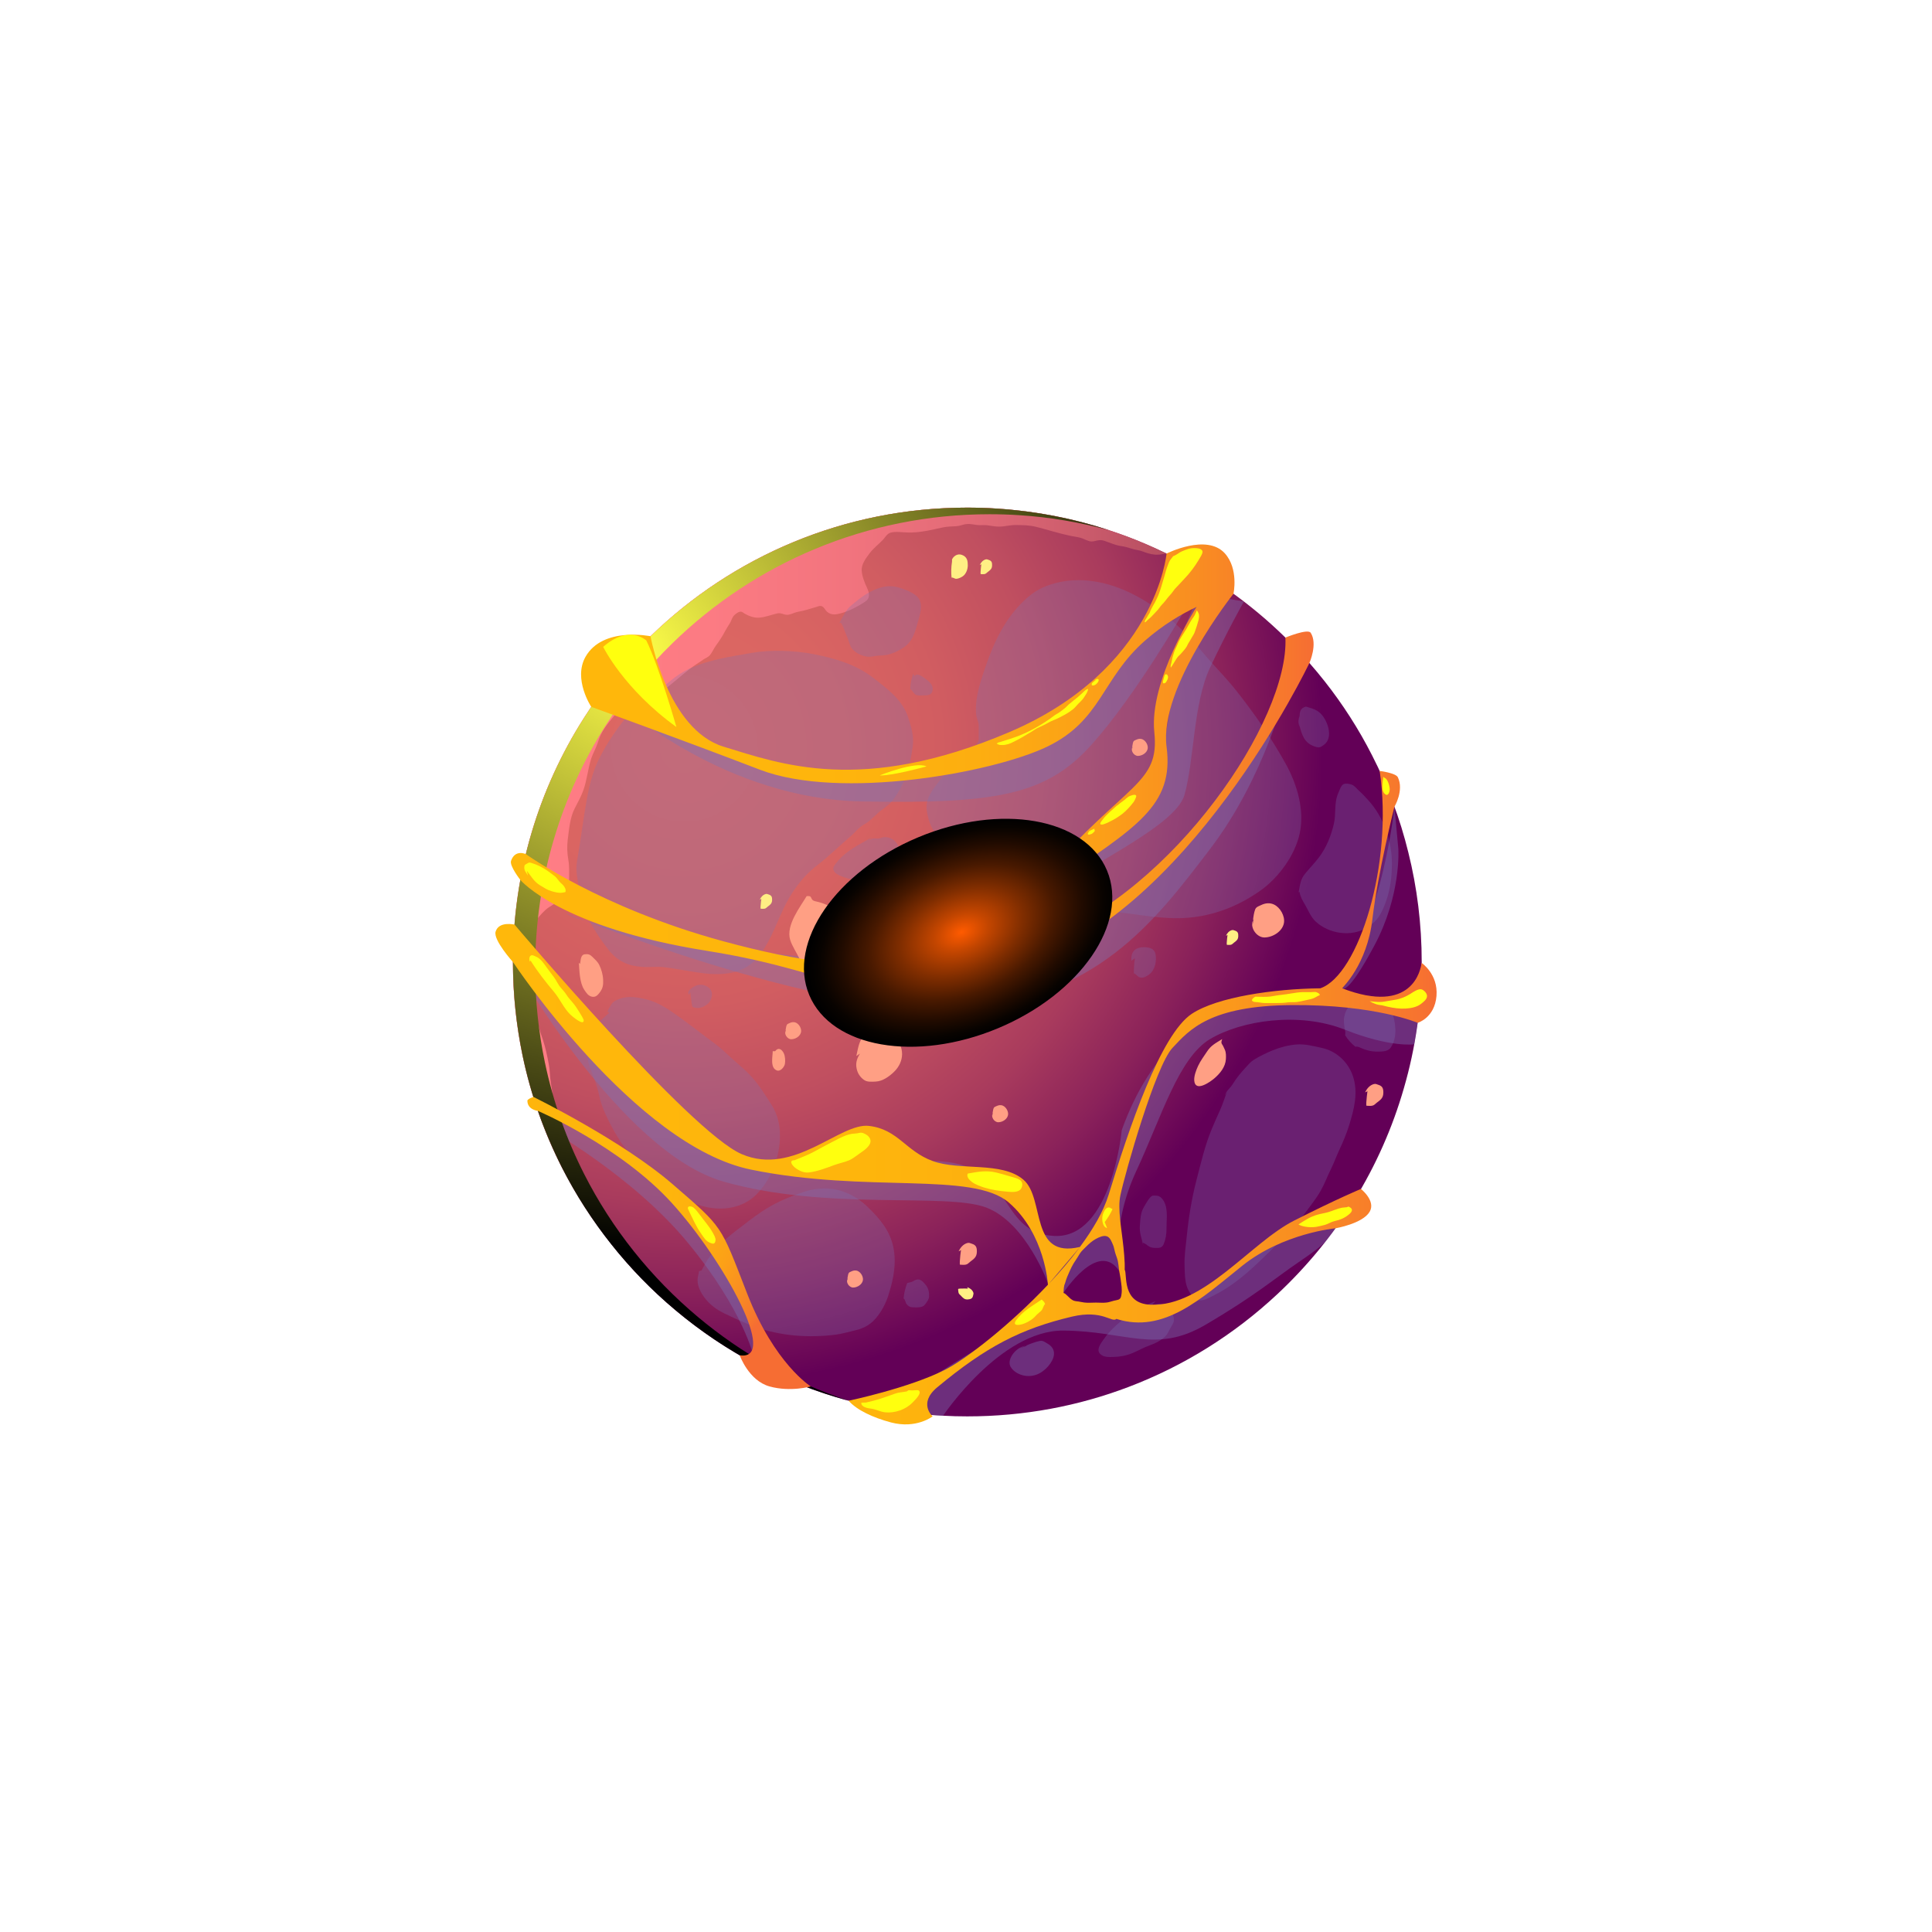 <svg width="78" height="78" viewBox="0 0 78 78" fill="none" xmlns="http://www.w3.org/2000/svg">
<g filter="url(#filter0_d_920_13643)">
<path fill-rule="evenodd" clip-rule="evenodd" d="M57.398 38.84C57.398 40.602 57.15 42.31 56.682 43.921C55.753 47.161 53.952 50.031 51.547 52.269C49.828 53.872 47.799 55.146 45.565 55.994C43.54 56.765 41.348 57.183 39.052 57.183C38.726 57.183 38.397 57.175 38.076 57.156H38.072C37.592 57.133 37.115 57.086 36.647 57.028C33.104 56.564 29.887 55.092 27.276 52.9C26.297 52.084 25.406 51.162 24.62 50.155C24.024 49.4 23.486 48.598 23.013 47.75C22.901 47.549 22.793 47.344 22.684 47.138C22.684 47.131 22.68 47.126 22.676 47.119C22.564 46.898 22.46 46.677 22.359 46.453H22.355C22.038 45.752 21.759 45.028 21.534 44.284C21.364 43.75 21.221 43.2 21.105 42.642C21.101 42.639 21.101 42.631 21.101 42.627C21.02 42.236 20.95 41.841 20.895 41.442C20.772 40.59 20.709 39.723 20.709 38.84C20.709 38.333 20.729 37.825 20.775 37.33C20.798 37.012 20.833 36.699 20.876 36.385C21.112 34.581 21.616 32.862 22.343 31.262C22.7 30.476 23.11 29.721 23.571 28.997C24.337 27.789 25.243 26.682 26.266 25.686C29.569 22.473 34.08 20.494 39.052 20.494C39.245 20.494 39.439 20.498 39.629 20.501C39.834 20.509 40.039 20.517 40.244 20.533C41.298 20.602 42.327 20.757 43.323 20.997C43.903 21.136 44.473 21.299 45.03 21.493C45.41 21.621 45.782 21.764 46.149 21.919C46.424 22.035 46.691 22.155 46.959 22.283C47.005 22.306 47.052 22.325 47.098 22.348C48.879 23.22 50.494 24.366 51.895 25.74C52.096 25.934 52.291 26.135 52.484 26.34C52.612 26.48 52.739 26.623 52.864 26.766C53.077 27.006 53.282 27.258 53.483 27.51C54.215 28.439 54.858 29.438 55.396 30.499C56.027 31.73 56.523 33.043 56.859 34.418C57.212 35.835 57.398 37.314 57.398 38.84L57.398 38.84Z" fill="url(#paint0_radial_920_13643)"/>
<g style="mix-blend-mode:multiply" opacity="0.4">
<path fill-rule="evenodd" clip-rule="evenodd" d="M20.708 38.839C20.708 38.839 25.034 46.515 29.216 47.706C33.397 48.896 38.174 48.139 39.806 48.748C41.438 49.356 42.326 51.85 42.326 51.85L42.934 52.198C42.934 52.198 44.33 50.032 45.184 51.311C45.184 51.311 44.843 49.498 45.87 47.289C46.897 45.081 47.583 42.709 48.854 41.95C50.125 41.192 52.452 40.84 54.297 41.571C56.142 42.303 57.097 42.162 57.097 42.162L57.234 41.293L57.373 40.527C57.373 40.527 55.607 40.808 54.187 39.899C54.187 39.899 54.382 40.239 55.482 38.184C56.582 36.13 56.455 34.276 56.455 34.276L56.297 32.569C56.297 32.569 55.706 38.49 53.209 40.208C53.209 40.208 47.642 39.055 45.288 45.626C45.288 45.626 44.885 50.021 42.553 49.898C40.22 49.776 41.027 46.902 37.652 46.873C34.278 46.844 32.229 48.231 28.888 46.326C25.547 44.421 20.708 38.839 20.708 38.839Z" fill="#7D72B3"/>
</g>
<g style="mix-blend-mode:multiply" opacity="0.4">
<path fill-rule="evenodd" clip-rule="evenodd" d="M38.076 57.156C38.076 57.156 40.39 53.7 42.934 53.719C45.479 53.739 46.653 54.662 48.658 53.491C50.664 52.319 51.498 51.588 52.422 50.962C53.346 50.337 53.503 50.139 53.503 50.139L53.92 49.588C53.92 49.588 52.514 48.906 51.274 49.907C50.035 50.909 47.794 53.179 46.016 53.169C44.239 53.157 44.325 52.134 42.327 52.936C40.329 53.739 36.122 56.574 36.122 56.574C36.122 56.574 36.883 57.13 38.076 57.156H38.076Z" fill="#7D72B3"/>
</g>
<g style="mix-blend-mode:multiply" opacity="0.4">
<path fill-rule="evenodd" clip-rule="evenodd" d="M21.716 44.848L21.936 45.454C21.936 45.454 25.513 47.428 27.772 50.176C30.031 52.924 30.432 54.786 30.432 54.786C30.432 54.786 30.834 53.149 28.888 50.068C26.941 46.988 22.751 45.299 21.716 44.848L21.716 44.848Z" fill="#7D72B3"/>
</g>
<path fill-rule="evenodd" clip-rule="evenodd" d="M47.097 22.35C47.037 22.357 46.976 22.363 46.916 22.375C46.709 22.413 46.547 22.395 46.343 22.337C46.197 22.296 46.091 22.235 45.936 22.21C45.713 22.175 45.506 22.079 45.284 22.05C45.048 22.019 44.844 21.926 44.622 21.847C44.447 21.783 44.355 21.805 44.186 21.847C44.017 21.891 43.899 21.822 43.75 21.758C43.581 21.684 43.413 21.672 43.234 21.637C42.769 21.541 42.308 21.391 41.847 21.274C41.56 21.2 41.296 21.2 41.004 21.197C40.775 21.194 40.568 21.261 40.338 21.261C40.186 21.261 40.055 21.235 39.902 21.213C39.746 21.184 39.587 21.216 39.431 21.194C39.199 21.159 39.075 21.124 38.839 21.197C38.665 21.255 38.528 21.248 38.353 21.257C38.159 21.267 37.939 21.318 37.748 21.362C37.405 21.442 37.029 21.505 36.676 21.499C36.46 21.499 36.142 21.439 35.935 21.512C35.801 21.56 35.734 21.703 35.642 21.798C35.464 21.983 35.244 22.148 35.095 22.355C34.945 22.562 34.776 22.775 34.789 23.036C34.802 23.262 34.907 23.526 35.005 23.733C35.107 23.952 35.143 24.153 34.916 24.299C34.633 24.487 34.305 24.659 33.981 24.751C33.764 24.814 33.57 24.852 33.389 24.697C33.322 24.639 33.281 24.528 33.198 24.483C33.112 24.439 33.022 24.483 32.931 24.512C32.701 24.578 32.479 24.655 32.246 24.693C32.103 24.715 31.979 24.791 31.839 24.817C31.67 24.849 31.549 24.725 31.374 24.766C31.129 24.823 30.884 24.925 30.63 24.938C30.448 24.948 30.219 24.868 30.067 24.776C29.977 24.725 29.955 24.674 29.854 24.703C29.771 24.722 29.647 24.823 29.602 24.887C29.542 24.973 29.519 25.084 29.459 25.174C29.396 25.272 29.335 25.368 29.278 25.473C29.173 25.676 29.049 25.867 28.915 26.048C28.819 26.176 28.753 26.347 28.648 26.465C28.593 26.529 28.476 26.573 28.406 26.621C28.215 26.755 28.014 26.875 27.83 27.019C27.473 27.299 27.136 27.608 26.773 27.878C26.496 28.085 26.108 28.206 25.793 28.336C25.596 28.416 25.392 28.473 25.195 28.556C25.131 28.581 25.013 28.61 24.959 28.657C24.889 28.718 24.851 28.829 24.787 28.912C24.615 29.122 24.434 29.332 24.303 29.574C24.223 29.713 24.176 29.857 24.125 30.01C24.055 30.217 23.944 30.407 23.873 30.614C23.73 31.047 23.701 31.499 23.543 31.928C23.45 32.18 23.317 32.409 23.202 32.638C23.005 33.026 22.977 33.487 22.919 33.917C22.887 34.169 22.9 34.458 22.944 34.703C22.992 34.967 22.979 35.241 22.976 35.511C22.973 35.798 22.791 36.078 22.61 36.294C22.444 36.495 22.193 36.571 22.009 36.749C21.853 36.902 21.665 37.077 21.598 37.293C21.57 37.389 21.595 37.497 21.579 37.599C21.538 37.825 21.481 38.038 21.448 38.267C21.413 38.55 21.407 38.818 21.407 39.104C21.407 39.247 21.397 39.394 21.404 39.537C21.41 39.673 21.461 39.801 21.47 39.938C21.477 40.033 21.457 40.129 21.47 40.224C21.489 40.333 21.531 40.444 21.556 40.549C21.62 40.803 21.668 41.052 21.716 41.306C21.76 41.542 21.852 41.774 21.926 42.003C22.027 42.315 22.095 42.637 22.155 42.961C22.203 43.203 22.2 43.454 22.235 43.699C22.263 43.896 22.308 44.097 22.317 44.294C22.327 44.593 22.254 44.893 22.251 45.195C22.247 45.704 22.451 46.213 22.569 46.703C22.604 46.84 22.639 46.98 22.677 47.117C21.417 44.628 20.707 41.816 20.707 38.837C20.707 35.216 21.758 31.84 23.568 28.995C24.338 27.786 25.242 26.679 26.263 25.685C29.57 22.474 34.079 20.494 39.053 20.494C39.454 20.494 39.848 20.507 40.243 20.533C42.69 20.689 45.006 21.325 47.097 22.349V22.35Z" fill="url(#paint1_linear_920_13643)"/>
<g style="mix-blend-mode:multiply" opacity="0.4">
<path fill-rule="evenodd" clip-rule="evenodd" d="M25.195 28.558C25.195 28.558 29.325 32.25 34.773 32.356C40.221 32.462 42.245 32.095 44.058 30.077C45.87 28.059 47.822 24.642 47.822 24.642C47.822 24.642 45.495 25.763 43.885 27.954C42.275 30.146 34.67 33.88 25.195 28.558Z" fill="#7D72B3"/>
</g>
<g opacity="0.7">
<g style="mix-blend-mode:multiply" opacity="0.4">
<path fill-rule="evenodd" clip-rule="evenodd" d="M25.523 28.663C24.983 29.303 24.512 29.955 24.149 30.713C23.826 31.386 23.708 32.136 23.591 32.865C23.522 33.298 23.461 33.732 23.396 34.165C23.338 34.55 23.227 34.955 23.293 35.344C23.384 35.871 23.41 36.452 23.663 36.933C23.933 37.447 24.213 37.898 24.572 38.353C24.923 38.798 25.347 38.997 25.915 39.037C26.222 39.059 26.528 39.011 26.836 39.052C27.264 39.108 27.692 39.187 28.117 39.255C28.975 39.393 29.938 39.399 30.554 38.696C31.055 38.125 31.291 37.414 31.609 36.735C31.949 36.011 32.375 35.411 33.01 34.92C33.476 34.559 33.886 34.152 34.334 33.77C34.537 33.597 34.66 33.41 34.892 33.281C35.118 33.154 35.24 33.012 35.438 32.83C35.617 32.666 35.833 32.555 35.992 32.368C36.245 32.071 36.447 31.669 36.583 31.307C36.726 30.927 36.795 30.524 36.852 30.123C36.907 29.732 36.788 29.338 36.667 28.965C36.435 28.256 35.829 27.809 35.258 27.368C34.552 26.823 33.72 26.581 32.85 26.41C32.06 26.255 31.108 26.223 30.314 26.364C29.474 26.513 28.61 26.633 27.828 26.997C27.256 27.264 26.91 27.633 26.448 28.024C26.212 28.224 25.928 28.361 25.715 28.586C25.421 28.897 25.146 29.235 25.522 28.664L25.523 28.663Z" fill="#7D72B3"/>
</g>
<g style="mix-blend-mode:multiply" opacity="0.4">
<path fill-rule="evenodd" clip-rule="evenodd" d="M33.838 25.24C33.952 25.041 34.082 24.756 34.24 24.567C34.325 24.466 34.435 24.389 34.537 24.303C34.844 24.047 35.179 23.829 35.568 23.717C35.782 23.655 36.017 23.65 36.233 23.705C36.451 23.761 36.847 23.91 37.014 24.07C37.327 24.367 37.121 24.874 37.027 25.22C36.932 25.57 36.823 25.9 36.511 26.122C36.307 26.266 36.064 26.381 35.821 26.437C35.686 26.467 35.549 26.458 35.412 26.475C35.301 26.488 35.195 26.516 35.083 26.516C34.829 26.516 34.444 26.334 34.338 26.086C34.282 25.956 34.251 25.822 34.192 25.691C34.147 25.592 34.112 25.488 34.071 25.388C33.993 25.2 33.925 25.018 33.839 25.24L33.838 25.24Z" fill="#7D72B3"/>
</g>
<g style="mix-blend-mode:multiply" opacity="0.4">
<path fill-rule="evenodd" clip-rule="evenodd" d="M36.871 27.196C36.795 27.399 36.754 27.606 36.748 27.82C36.842 27.875 36.874 27.991 36.967 28.045C37.056 28.098 37.163 28.076 37.264 28.076C37.447 28.076 37.625 28.078 37.656 27.852C37.683 27.654 37.508 27.51 37.359 27.402C37.252 27.325 37.041 27.144 36.919 27.294L36.87 27.196H36.871Z" fill="#7D72B3"/>
</g>
<g style="mix-blend-mode:multiply" opacity="0.4">
<path fill-rule="evenodd" clip-rule="evenodd" d="M39.414 30.18C39.176 30.349 38.919 30.502 38.691 30.683C38.403 30.913 38.176 31.204 37.952 31.494C37.673 31.855 37.346 32.233 37.415 32.718C37.484 33.197 37.646 33.594 38.013 33.916C38.438 34.288 39.095 34.286 39.59 34.527C40.012 34.733 40.282 35.158 40.494 35.563C40.816 36.178 41.491 36.287 42.106 36.403C42.507 36.478 42.904 36.536 43.308 36.585C43.852 36.651 44.389 36.756 44.934 36.808C45.933 36.904 46.939 37.134 47.946 37.054C49.013 36.968 49.979 36.588 50.857 35.977C51.605 35.456 52.273 34.552 52.471 33.657C52.678 32.716 52.368 31.669 51.913 30.846C51.322 29.778 50.623 28.778 49.863 27.823C49.442 27.295 48.954 26.824 48.525 26.301C48.153 25.848 47.763 25.443 47.318 25.061C46.321 24.204 45.085 23.497 43.746 23.427C43.237 23.4 42.721 23.475 42.242 23.66C41.822 23.822 41.519 24.064 41.207 24.385C40.415 25.2 40.001 26.238 39.658 27.303C39.501 27.791 39.354 28.343 39.412 28.862C39.43 29.021 39.514 29.146 39.512 29.297C39.51 29.438 39.511 29.578 39.512 29.719C39.512 29.801 39.52 29.865 39.49 29.934C39.442 30.047 39.329 30.166 39.414 30.18Z" fill="#7D72B3"/>
</g>
<g style="mix-blend-mode:multiply" opacity="0.4">
<path fill-rule="evenodd" clip-rule="evenodd" d="M35.208 33.799C34.691 34.101 34.16 34.336 33.78 34.82C33.712 34.906 33.613 35.002 33.648 35.118C33.687 35.246 33.831 35.319 33.943 35.366C34.326 35.526 34.796 35.61 35.207 35.528C35.577 35.455 36.064 35.204 36.264 34.869C36.517 34.445 36.231 33.763 35.696 33.797C35.615 33.803 35.554 33.841 35.477 33.85C35.413 33.858 35.345 33.846 35.28 33.848C35.207 33.852 35.191 33.866 35.13 33.891C35.065 33.918 34.981 33.992 35.207 33.8L35.208 33.799Z" fill="#7D72B3"/>
</g>
<g style="mix-blend-mode:multiply" opacity="0.4">
<path fill-rule="evenodd" clip-rule="evenodd" d="M24.594 40.891C24.384 41.081 24.174 41.228 24.053 41.48C23.94 41.718 23.861 41.944 23.806 42.201C23.759 42.423 23.697 42.66 23.753 42.887C23.805 43.09 23.9 43.293 23.969 43.492C24.06 43.751 24.143 43.994 24.199 44.262C24.269 44.595 24.392 44.879 24.541 45.185C24.686 45.485 24.851 45.773 25.03 46.055C25.215 46.347 25.43 46.576 25.668 46.825C26.504 47.696 27.526 48.618 28.773 48.776C29.403 48.855 30.06 48.693 30.52 48.241C31.024 47.747 31.344 47.037 31.452 46.343C31.543 45.753 31.482 45.142 31.164 44.629C30.909 44.22 30.631 43.78 30.302 43.426C30.08 43.187 29.824 42.982 29.583 42.764C29.342 42.546 29.112 42.317 28.85 42.125C28.39 41.789 27.945 41.434 27.481 41.1C27.062 40.799 26.609 40.47 26.097 40.347C25.744 40.262 25.356 40.192 25.008 40.328C24.858 40.386 24.743 40.438 24.668 40.573C24.63 40.641 24.541 40.756 24.536 40.834C24.523 40.837 24.51 40.84 24.595 40.892L24.594 40.891Z" fill="#7D72B3"/>
</g>
<g style="mix-blend-mode:multiply" opacity="0.4">
<path fill-rule="evenodd" clip-rule="evenodd" d="M27.871 40.06C27.887 40.207 27.905 40.355 27.921 40.502C27.931 40.551 27.942 40.599 27.953 40.647C27.982 40.677 28.092 40.69 28.131 40.695C28.28 40.712 28.442 40.632 28.56 40.541C28.739 40.401 28.819 40.077 28.654 39.911C28.521 39.779 28.349 39.731 28.164 39.769C28.068 39.788 27.66 40.004 27.821 40.158L27.87 40.06H27.871Z" fill="#7D72B3"/>
</g>
<g style="mix-blend-mode:multiply" opacity="0.4">
<path fill-rule="evenodd" clip-rule="evenodd" d="M52.424 36.049C52.488 35.72 52.495 35.51 52.697 35.265C52.872 35.052 53.065 34.853 53.234 34.635C53.543 34.233 53.734 33.76 53.85 33.269C53.952 32.835 53.846 32.413 54.04 31.994C54.086 31.894 54.14 31.706 54.245 31.657C54.341 31.613 54.537 31.65 54.625 31.702C54.713 31.755 54.804 31.87 54.879 31.936C55.014 32.055 55.129 32.187 55.251 32.319C55.862 32.984 56.2 33.977 56.195 34.874C56.192 35.4 56.135 35.887 55.96 36.38C55.889 36.581 55.816 36.761 55.707 36.945C55.574 37.17 55.409 37.305 55.192 37.444C54.559 37.849 53.639 37.698 53.109 37.198C52.914 37.012 52.823 36.757 52.695 36.539C52.594 36.368 52.5 36.213 52.464 36.009C52.451 36.006 52.438 36.004 52.425 36.049H52.424Z" fill="#7D72B3"/>
</g>
<g style="mix-blend-mode:multiply" opacity="0.4">
<path fill-rule="evenodd" clip-rule="evenodd" d="M52.424 29.152C52.529 29.51 52.582 29.901 52.949 30.085C53.012 30.117 53.148 30.169 53.219 30.173C53.312 30.177 53.378 30.124 53.451 30.071C53.836 29.788 53.614 29.14 53.355 28.846C53.201 28.674 53.026 28.617 52.813 28.554C52.716 28.526 52.74 28.517 52.658 28.552C52.594 28.58 52.553 28.61 52.521 28.661C52.487 28.714 52.474 28.798 52.471 28.859C52.468 28.928 52.445 28.965 52.435 29.017C52.408 29.141 52.421 29.24 52.473 29.348L52.424 29.152H52.424Z" fill="#7D72B3"/>
</g>
<g style="mix-blend-mode:multiply" opacity="0.4">
<path fill-rule="evenodd" clip-rule="evenodd" d="M49.539 44.071C49.444 44.314 49.37 44.569 49.262 44.806C49.148 45.058 49.034 45.314 48.927 45.57C48.644 46.246 48.486 46.947 48.303 47.652C48.111 48.395 47.988 49.151 47.913 49.914C47.873 50.307 47.812 50.685 47.823 51.082C47.831 51.364 47.83 51.707 47.929 51.975C47.992 52.143 48.148 52.397 48.322 52.472C48.549 52.57 48.837 52.38 49.028 52.285C49.777 51.915 50.412 51.352 51.007 50.772C51.592 50.202 52.186 49.66 52.671 48.998C52.891 48.696 53.137 48.398 53.321 48.072C53.476 47.8 53.582 47.503 53.722 47.224C53.854 46.962 53.949 46.686 54.074 46.421C54.224 46.099 54.364 45.768 54.469 45.428C54.669 44.777 54.847 44.113 54.619 43.441C54.425 42.871 53.95 42.432 53.36 42.305C53.04 42.236 52.681 42.141 52.352 42.167C52.029 42.192 51.681 42.281 51.382 42.404C51.122 42.512 50.858 42.638 50.618 42.788C50.484 42.873 50.393 42.989 50.286 43.104C50.108 43.296 49.932 43.504 49.795 43.728C49.725 43.843 49.663 43.91 49.575 44.008C49.456 44.143 49.404 44.346 49.54 44.071H49.539Z" fill="#7D72B3"/>
</g>
<g style="mix-blend-mode:multiply" opacity="0.4">
<path fill-rule="evenodd" clip-rule="evenodd" d="M46.653 52.532C46.264 52.679 45.941 52.82 45.611 53.066C45.214 53.361 44.844 53.663 44.56 54.069C44.457 54.218 44.25 54.474 44.405 54.649C44.54 54.802 44.759 54.789 44.942 54.785C45.209 54.779 45.476 54.731 45.725 54.627C45.956 54.531 46.164 54.404 46.402 54.322C46.631 54.243 46.942 54.092 47.096 53.895C47.183 53.783 47.234 53.629 47.316 53.509C47.382 53.412 47.403 53.337 47.388 53.215C47.37 53.078 47.286 52.884 47.18 52.787C47.085 52.7 46.903 52.613 46.775 52.629C46.708 52.637 46.622 52.66 46.56 52.687C46.405 52.754 46.279 52.945 46.653 52.532Z" fill="#7D72B3"/>
</g>
<g style="mix-blend-mode:multiply" opacity="0.4">
<path fill-rule="evenodd" clip-rule="evenodd" d="M46.164 50.282C46.085 49.99 45.995 49.76 46.02 49.467C46.044 49.202 46.04 48.978 46.179 48.738C46.238 48.637 46.407 48.318 46.522 48.277C46.561 48.263 46.679 48.269 46.716 48.274C46.913 48.3 47.032 48.543 47.073 48.721C47.136 48.995 47.093 49.318 47.095 49.599C47.097 49.818 47.066 50.02 46.983 50.225C46.916 50.39 46.784 50.388 46.617 50.381C46.452 50.375 46.384 50.328 46.262 50.232C46.217 50.197 46.151 50.184 46.111 50.149C46.057 50.101 46.077 50.036 46.164 50.282Z" fill="#7D72B3"/>
</g>
<g style="mix-blend-mode:multiply" opacity="0.4">
<path fill-rule="evenodd" clip-rule="evenodd" d="M45.821 38.69C45.788 38.894 45.773 39.098 45.779 39.303C45.853 39.303 45.931 39.439 46.027 39.464C46.163 39.498 46.303 39.413 46.408 39.33C46.639 39.145 46.703 38.795 46.651 38.519C46.601 38.248 46.289 38.221 46.065 38.249C45.99 38.259 45.878 38.294 45.819 38.346C45.683 38.466 45.671 38.612 45.675 38.788L45.821 38.69Z" fill="#7D72B3"/>
</g>
<g style="mix-blend-mode:multiply" opacity="0.4">
<path fill-rule="evenodd" clip-rule="evenodd" d="M28.311 51.31C28.436 51.093 28.544 50.86 28.704 50.668C28.884 50.454 29.087 50.225 29.293 50.038C29.55 49.803 29.848 49.587 30.124 49.374C30.379 49.176 30.64 48.984 30.915 48.812C31.392 48.513 31.885 48.315 32.416 48.132C32.848 47.983 33.304 47.934 33.754 48.025C34.216 48.12 34.664 48.38 35.004 48.702C35.33 49.011 35.672 49.385 35.873 49.791C36.283 50.62 36.124 51.519 35.844 52.361C35.718 52.737 35.457 53.187 35.142 53.431C34.963 53.57 34.747 53.661 34.529 53.709C34.28 53.765 33.998 53.85 33.746 53.883C32.641 54.022 31.507 53.942 30.457 53.556C30.041 53.403 29.633 53.215 29.235 53.021C28.919 52.867 28.655 52.671 28.444 52.389C28.288 52.179 28.155 51.929 28.163 51.662C28.167 51.542 28.207 51.434 28.222 51.318C28.274 51.316 28.318 51.283 28.312 51.309L28.311 51.31Z" fill="#7D72B3"/>
</g>
<g style="mix-blend-mode:multiply" opacity="0.4">
<path fill-rule="evenodd" clip-rule="evenodd" d="M36.626 51.798C36.549 52.001 36.5 52.208 36.479 52.422C36.554 52.465 36.55 52.588 36.606 52.656C36.669 52.734 36.737 52.773 36.832 52.778C36.929 52.783 37.047 52.788 37.144 52.773C37.296 52.75 37.328 52.694 37.407 52.582C37.496 52.457 37.519 52.402 37.508 52.236C37.501 52.122 37.469 52.001 37.398 51.907C37.354 51.848 37.276 51.754 37.214 51.71C37.07 51.606 36.961 51.665 36.822 51.75L36.626 51.798Z" fill="#7D72B3"/>
</g>
<g style="mix-blend-mode:multiply" opacity="0.4">
<path fill-rule="evenodd" clip-rule="evenodd" d="M54.723 42.261C54.554 42.129 54.414 41.972 54.305 41.792C54.32 41.718 54.318 41.645 54.297 41.571C54.269 41.383 54.234 41.23 54.273 41.039C54.363 40.592 54.751 40.261 55.202 40.21C55.499 40.177 55.931 40.417 56.087 40.658C56.254 40.913 56.321 41.257 56.335 41.555C56.346 41.802 56.29 42.097 56.141 42.303C56.037 42.446 55.828 42.452 55.663 42.458C55.473 42.464 55.282 42.433 55.102 42.372C54.966 42.326 54.814 42.227 54.723 42.261Z" fill="#7D72B3"/>
</g>
</g>
<path style="mix-blend-mode:screen" fill-rule="evenodd" clip-rule="evenodd" d="M28.174 53.167C26.278 51.579 24.706 49.613 23.577 47.385C22.867 45.985 22.332 44.483 22.002 42.908C21.998 42.905 21.998 42.898 21.998 42.892C21.744 41.67 21.607 40.404 21.607 39.105C21.607 35.484 22.657 32.108 24.468 29.263C25.238 28.054 26.142 26.947 27.163 25.954C30.468 22.74 34.978 20.761 39.951 20.761C40.352 20.761 40.747 20.773 41.141 20.799C42.386 20.878 43.594 21.084 44.757 21.4C43.324 20.93 41.811 20.633 40.243 20.533C39.849 20.507 39.454 20.494 39.053 20.494C34.079 20.494 29.57 22.474 26.264 25.688C25.242 26.68 24.339 27.788 23.569 28.997C21.759 31.842 20.709 35.218 20.709 38.839C20.709 40.137 20.845 41.404 21.1 42.626C21.1 42.632 21.1 42.639 21.103 42.642C21.434 44.217 21.969 45.719 22.678 47.119C23.808 49.346 25.38 51.313 27.276 52.901C29.286 54.587 31.659 55.846 34.261 56.549C32.01 55.815 29.951 54.657 28.174 53.167H28.174Z" fill="url(#paint2_radial_920_13643)"/>
<g style="mix-blend-mode:multiply" opacity="0.4">
<path fill-rule="evenodd" clip-rule="evenodd" d="M22.837 36.866C22.837 36.866 33.108 41.057 38.682 40.721C44.256 40.386 46.629 37.193 48.854 34.277C51.079 31.362 51.914 27.852 51.914 27.852C51.914 27.852 47.692 35.999 42.452 38.155L39.439 38.765C39.439 38.765 41.009 37.594 42.105 36.404C43.202 35.214 47.425 33.482 47.821 32.092C48.217 30.701 48.169 28.416 48.853 26.954C49.538 25.492 50.22 24.285 50.22 24.285L48.407 23.972L47.557 25.974C47.557 25.974 47.318 29.298 46.667 31.101C46.017 32.903 39.658 37.836 38.226 38.662C36.795 39.488 24.128 37.745 22.836 36.866L22.837 36.866Z" fill="#7D72B3"/>
</g>
<g style="mix-blend-mode:soft-light">
<g style="mix-blend-mode:multiply" opacity="0.4">
<path fill-rule="evenodd" clip-rule="evenodd" d="M41.162 54.434C41.2 54.419 41.863 54.119 42.054 54.133C42.135 54.139 42.219 54.204 42.28 54.238C42.457 54.337 42.571 54.484 42.551 54.69C42.523 54.985 42.2 55.37 41.847 55.498C41.41 55.658 40.948 55.456 40.793 55.168C40.636 54.875 41.036 54.337 41.475 54.327L41.162 54.434Z" fill="#7D72B3"/>
</g>
<path fill-rule="evenodd" clip-rule="evenodd" d="M32.566 36.179C32.325 36.593 31.718 37.35 31.901 37.942C31.98 38.196 32.16 38.459 32.273 38.699C32.584 39.355 33.209 40.015 33.986 39.539C34.858 39.007 34.479 38.035 34.11 37.327C33.973 37.063 33.772 36.739 33.498 36.59C33.349 36.509 33.106 36.425 32.941 36.392C32.65 36.335 32.856 36.148 32.566 36.179Z" fill="#FF9F84"/>
<path fill-rule="evenodd" clip-rule="evenodd" d="M38.435 22.68C38.401 22.893 38.395 23.107 38.417 23.32C38.486 23.307 38.536 23.369 38.607 23.368C38.687 23.367 38.803 23.312 38.866 23.269C39.002 23.176 39.072 22.984 39.072 22.826C39.071 22.663 39.056 22.523 38.901 22.433C38.716 22.325 38.531 22.402 38.436 22.582V22.68H38.435Z" fill="#FFEF84"/>
<path fill-rule="evenodd" clip-rule="evenodd" d="M34.572 42.636C34.606 42.5 34.66 42.131 34.77 41.969C34.862 41.835 35.031 41.76 35.179 41.711C35.5 41.605 35.831 41.618 36.088 41.849C36.537 42.255 36.521 42.86 36.092 43.275C35.897 43.464 35.63 43.655 35.35 43.666C35.212 43.672 35.031 43.688 34.913 43.618C34.769 43.532 34.654 43.381 34.606 43.224C34.526 42.964 34.576 42.766 34.719 42.537L34.572 42.635L34.572 42.636Z" fill="#FF9F84"/>
<path fill-rule="evenodd" clip-rule="evenodd" d="M31.197 42.44C31.197 42.644 31.078 43.124 31.372 43.219C31.514 43.265 31.665 43.075 31.688 42.955C31.711 42.834 31.698 42.646 31.65 42.538C31.578 42.373 31.433 42.258 31.295 42.44H31.197Z" fill="#FF9F84"/>
<path fill-rule="evenodd" clip-rule="evenodd" d="M23.371 38.869C23.395 39.193 23.394 39.665 23.59 39.963C23.672 40.086 23.753 40.214 23.908 40.241C24.045 40.265 24.124 40.183 24.202 40.083C24.34 39.903 24.359 39.78 24.35 39.555C24.343 39.355 24.281 39.132 24.191 38.953C24.125 38.822 24.013 38.726 23.909 38.624C23.815 38.532 23.748 38.512 23.614 38.526C23.437 38.545 23.449 38.758 23.419 38.918L23.371 38.869Z" fill="#FF9F84"/>
<path fill-rule="evenodd" clip-rule="evenodd" d="M50.566 37.353C50.57 37.322 50.607 36.78 50.708 36.658C50.75 36.606 50.848 36.572 50.906 36.544C51.076 36.46 51.261 36.435 51.436 36.519C51.687 36.638 51.883 36.983 51.836 37.262C51.776 37.606 51.384 37.844 51.053 37.848C50.718 37.853 50.42 37.404 50.614 37.109L50.565 37.354L50.566 37.353Z" fill="#FF9F84"/>
<path fill-rule="evenodd" clip-rule="evenodd" d="M31.705 41.709C31.707 41.694 31.725 41.423 31.776 41.362C31.797 41.336 31.846 41.319 31.875 41.305C31.96 41.263 32.053 41.25 32.141 41.292C32.266 41.351 32.364 41.524 32.341 41.663C32.311 41.836 32.115 41.955 31.95 41.957C31.782 41.959 31.634 41.735 31.73 41.587L31.706 41.709L31.705 41.709Z" fill="#FF9F84"/>
<path fill-rule="evenodd" clip-rule="evenodd" d="M40.061 45.06C40.063 45.045 40.081 44.774 40.132 44.713C40.153 44.687 40.202 44.67 40.231 44.656C40.316 44.614 40.409 44.601 40.497 44.643C40.622 44.702 40.72 44.875 40.697 45.014C40.667 45.187 40.471 45.306 40.306 45.308C40.138 45.31 39.99 45.086 40.086 44.938L40.062 45.06L40.061 45.06Z" fill="#FF9F84"/>
<path fill-rule="evenodd" clip-rule="evenodd" d="M45.699 30.27C45.702 30.255 45.72 29.984 45.77 29.922C45.791 29.897 45.84 29.88 45.87 29.866C45.955 29.824 46.047 29.811 46.135 29.853C46.26 29.912 46.359 30.085 46.335 30.224C46.305 30.397 46.109 30.516 45.944 30.518C45.776 30.52 45.628 30.296 45.725 30.148L45.7 30.27L45.699 30.27Z" fill="#FF9F84"/>
<path fill-rule="evenodd" clip-rule="evenodd" d="M34.201 51.735C34.203 51.72 34.221 51.448 34.272 51.387C34.293 51.361 34.342 51.345 34.371 51.33C34.456 51.288 34.549 51.276 34.637 51.317C34.762 51.377 34.86 51.55 34.837 51.689C34.807 51.861 34.611 51.98 34.446 51.982C34.278 51.984 34.13 51.76 34.226 51.612L34.202 51.734L34.201 51.735Z" fill="#FF9F84"/>
<path fill-rule="evenodd" clip-rule="evenodd" d="M49.343 41.951C49.064 42.125 48.893 42.203 48.727 42.459C48.603 42.649 48.468 42.825 48.371 43.032C48.294 43.196 48.2 43.443 48.215 43.627C48.252 44.109 48.851 43.686 49.023 43.539C49.255 43.342 49.475 43.074 49.492 42.762C49.499 42.639 49.502 42.503 49.454 42.389C49.433 42.339 49.407 42.281 49.382 42.233C49.326 42.126 49.277 42.124 49.343 41.952V41.951Z" fill="#FF9F84"/>
<path fill-rule="evenodd" clip-rule="evenodd" d="M55.212 44.054C55.234 43.842 55.127 44.609 55.17 44.642C55.238 44.643 55.317 44.653 55.383 44.643C55.479 44.629 55.505 44.581 55.579 44.523C55.732 44.406 55.843 44.337 55.849 44.128C55.853 43.955 55.822 43.85 55.652 43.798C55.578 43.775 55.542 43.745 55.46 43.768C55.295 43.816 55.18 43.955 55.114 44.103L55.212 44.054H55.212Z" fill="#FF9F84"/>
<path fill-rule="evenodd" clip-rule="evenodd" d="M39.623 22.78C39.638 22.636 39.565 23.156 39.594 23.179C39.64 23.18 39.694 23.186 39.739 23.179C39.803 23.169 39.821 23.137 39.871 23.098C39.974 23.018 40.05 22.972 40.053 22.83C40.057 22.712 40.036 22.642 39.921 22.606C39.87 22.59 39.846 22.57 39.791 22.586C39.679 22.618 39.601 22.712 39.556 22.813L39.622 22.78L39.623 22.78Z" fill="#FFEF84"/>
<path fill-rule="evenodd" clip-rule="evenodd" d="M49.562 37.747C49.576 37.603 49.504 38.123 49.533 38.145C49.579 38.146 49.632 38.153 49.677 38.146C49.742 38.136 49.759 38.104 49.81 38.064C49.913 37.985 49.989 37.938 49.992 37.796C49.996 37.679 49.975 37.608 49.86 37.573C49.809 37.557 49.785 37.537 49.729 37.553C49.618 37.585 49.54 37.679 49.495 37.78L49.561 37.747H49.562Z" fill="#FFEF84"/>
<path fill-rule="evenodd" clip-rule="evenodd" d="M39.082 52.027C39.227 52.026 38.702 52.008 38.682 52.039C38.686 52.086 38.685 52.139 38.697 52.184C38.713 52.247 38.747 52.26 38.791 52.307C38.881 52.402 38.936 52.472 39.077 52.461C39.194 52.452 39.263 52.424 39.286 52.306C39.296 52.254 39.314 52.228 39.292 52.174C39.249 52.066 39.146 51.998 39.043 51.965L39.082 52.027H39.082Z" fill="#FFEF84"/>
<path fill-rule="evenodd" clip-rule="evenodd" d="M30.741 36.289C30.756 36.145 30.683 36.665 30.712 36.688C30.759 36.689 30.812 36.696 30.857 36.688C30.922 36.679 30.939 36.647 30.989 36.607C31.093 36.528 31.168 36.481 31.172 36.339C31.175 36.222 31.154 36.151 31.039 36.115C30.988 36.1 30.964 36.079 30.909 36.095C30.797 36.128 30.719 36.222 30.674 36.322L30.74 36.289L30.741 36.289Z" fill="#FFEF84"/>
<path fill-rule="evenodd" clip-rule="evenodd" d="M38.802 50.471C38.823 50.258 38.716 51.026 38.759 51.059C38.828 51.06 38.906 51.07 38.973 51.06C39.068 51.046 39.094 50.998 39.169 50.94C39.321 50.823 39.432 50.754 39.438 50.545C39.443 50.371 39.411 50.267 39.242 50.215C39.167 50.192 39.131 50.162 39.05 50.185C38.884 50.233 38.77 50.372 38.703 50.52L38.801 50.471H38.802Z" fill="#FF9F84"/>
</g>
<path fill-rule="evenodd" clip-rule="evenodd" d="M28.556 38.391C34.498 39.331 34.132 40.899 41.028 39.02C47.925 37.142 52.864 26.767 52.864 26.767C52.864 26.767 53.208 25.999 52.916 25.547C52.8 25.367 51.895 25.741 51.895 25.741C52.051 29.071 47.392 35.947 42.129 37.927C41.567 38.139 40.999 38.212 40.471 38.331C40.223 38.206 39.614 37.645 42.495 35.691C45.885 33.393 47.411 32.535 47.097 30.146C46.783 27.757 49.799 23.972 49.799 23.972C49.799 23.972 50.017 22.965 49.447 22.337C48.713 21.53 47.097 22.349 47.097 22.349C47.097 22.349 46.677 27.033 40.734 29.564C34.791 32.095 31.49 30.838 29.215 30.146C26.941 29.453 26.264 25.687 26.264 25.687C26.264 25.687 24.338 25.287 23.64 26.515C23.127 27.417 23.871 28.538 23.871 28.538C23.871 28.538 27.455 29.837 30.683 31.076C33.911 32.314 40.074 31.205 42.275 30.146C44.476 29.086 44.476 27.395 46.236 25.856C46.965 25.22 47.697 24.79 48.309 24.502C48.309 24.502 46.383 27.472 46.603 29.564C46.823 31.655 45.503 31.581 42.275 35.25C40.009 37.824 38.032 38.639 37.052 38.898C34.566 39.123 32.308 38.844 29.215 38.005C24.227 36.652 21.231 34.483 21.231 34.483C21.231 34.483 20.797 34.276 20.632 34.754C20.562 34.956 21.007 35.524 21.007 35.524C21.007 35.524 22.613 37.45 28.555 38.39L28.556 38.391Z" fill="url(#paint3_linear_920_13643)"/>
<path fill-rule="evenodd" clip-rule="evenodd" d="M32.733 55.973C32.733 55.973 31.27 55.061 30.169 52.236C29.069 49.41 29.215 49.595 27.162 47.815C25.107 46.035 21.534 44.285 21.534 44.285C21.534 44.285 21.292 44.368 21.292 44.44C21.292 44.807 21.716 44.849 21.716 44.849C21.716 44.849 25.05 46.279 27.133 48.579C29.215 50.879 31.466 54.959 29.864 54.716C29.864 54.716 30.224 55.739 31.068 55.974C31.914 56.209 32.733 55.974 32.733 55.974V55.973Z" fill="url(#paint4_radial_920_13643)"/>
<path d="M47.337 42.305C48.019 41.577 48.843 40.597 52.181 40.578C55.52 40.555 57.235 41.294 57.235 41.294C57.235 41.294 57.921 41.101 57.995 40.208C58.067 39.324 57.393 38.874 57.393 38.874C57.358 39.153 57.022 40.988 54.187 39.9C54.187 39.873 55.19 38.962 55.407 37.112C55.627 35.233 56.297 32.57 56.297 32.57C56.297 32.57 56.692 31.912 56.435 31.38C56.351 31.205 55.701 31.125 55.701 31.125C56.262 34.87 54.845 39.381 53.304 39.9C51.434 39.923 49.153 40.248 48.118 40.929C46.849 41.77 45.575 45.568 44.757 48.24C44.552 48.902 44.134 49.622 43.6 50.342C41.555 50.834 42.202 48.383 41.319 47.628C40.44 46.877 38.752 47.28 37.652 46.873C36.552 46.467 36.258 45.596 35.085 45.456C33.911 45.316 32.06 47.5 29.95 46.598C27.841 45.697 20.774 37.329 20.774 37.329C20.774 37.329 20.137 37.176 20.008 37.616C19.91 37.954 20.709 38.839 20.709 38.839C20.709 38.839 25.622 46.254 30.315 47.219C35.012 48.183 39.267 47.281 40.735 48.554C42.195 49.825 42.307 51.854 42.307 51.869C40.782 53.487 38.989 54.882 38.141 55.308C36.673 56.047 34.261 56.551 34.261 56.551C34.59 56.93 35.252 57.235 35.966 57.426C36.995 57.701 37.653 57.182 37.653 57.182C37.653 57.182 37.056 56.663 37.834 56.013C39.817 54.363 41.222 53.643 43.279 53.155C44.526 52.861 44.897 53.426 45.075 53.244V53.248C46.992 53.856 48.51 52.419 50.159 51.098C51.805 49.782 53.919 49.589 53.919 49.589C53.919 49.589 55.013 49.404 55.297 48.921C55.556 48.481 54.945 48.001 54.945 48.001C54.945 48.001 54.011 48.385 52.254 49.275C50.491 50.166 48.606 52.756 46.457 52.675C45.272 52.633 45.52 51.432 45.407 51.262C45.407 51.177 45.411 51.091 45.407 51.007V51.003C45.373 50.132 45.191 49.342 45.191 48.711C45.191 48.548 45.203 48.397 45.233 48.257C45.431 47.324 46.654 43.033 47.336 42.306L47.337 42.305ZM43.597 50.351C43.221 50.858 42.788 51.362 42.327 51.85L43.597 50.351ZM45.243 51.648C45.27 51.849 45.309 52.047 45.278 52.248C45.266 52.352 45.247 52.438 45.146 52.473C45.088 52.492 45.022 52.5 44.964 52.515C44.871 52.538 44.783 52.573 44.69 52.585C44.547 52.605 44.387 52.589 44.244 52.589C44.09 52.589 43.923 52.605 43.768 52.585C43.694 52.573 43.621 52.558 43.547 52.546C43.474 52.535 43.373 52.531 43.308 52.492C43.149 52.403 43.056 52.237 42.936 52.198C42.948 52.059 42.94 51.934 42.998 51.811C43.014 51.765 43.029 51.718 43.04 51.672C43.067 51.59 43.099 51.517 43.133 51.439C43.218 51.242 43.304 51.052 43.428 50.878C43.486 50.789 43.544 50.7 43.598 50.607C43.664 50.506 43.753 50.429 43.838 50.343C43.962 50.22 44.082 50.107 44.237 50.022C44.357 49.956 44.55 49.863 44.686 49.913C44.825 49.959 44.883 50.142 44.938 50.266C44.976 50.355 44.988 50.452 45.015 50.548C45.046 50.668 45.1 50.777 45.127 50.901C45.158 51.036 45.158 51.175 45.185 51.311C45.209 51.423 45.224 51.536 45.243 51.648H45.243Z" fill="url(#paint5_linear_920_13643)"/>
<path fill-rule="evenodd" clip-rule="evenodd" d="M24.352 26.116C24.352 26.116 25.18 27.817 27.308 29.351C27.308 29.351 26.602 26.882 26.093 25.857C26.093 25.857 25.395 25.199 24.352 26.116H24.352Z" fill="#FFFF0E"/>
<path fill-rule="evenodd" clip-rule="evenodd" d="M35.509 31.307C35.509 31.307 36.957 30.724 37.406 30.942C37.406 30.942 36.02 31.325 35.509 31.307Z" fill="#FFFF0E"/>
<path fill-rule="evenodd" clip-rule="evenodd" d="M40.349 29.967C40.609 29.883 40.874 29.806 41.129 29.707C41.355 29.618 41.57 29.515 41.781 29.398C42.049 29.248 42.311 29.084 42.552 28.897C42.614 28.848 42.687 28.817 42.752 28.772C42.827 28.72 42.901 28.66 42.974 28.605C43.039 28.556 43.091 28.488 43.154 28.435C43.216 28.382 43.28 28.33 43.345 28.28C43.455 28.195 43.569 28.101 43.67 28.005C43.719 27.959 43.766 27.909 43.818 27.866C43.853 27.837 43.883 27.828 43.924 27.81C43.939 27.844 43.899 27.923 43.886 27.955C43.856 28.026 43.808 28.078 43.771 28.143C43.684 28.291 43.543 28.386 43.437 28.519C43.366 28.607 43.27 28.676 43.176 28.74C43.045 28.829 42.894 28.905 42.753 28.978C42.61 29.053 42.457 29.098 42.317 29.179C42.183 29.257 42.05 29.317 41.912 29.381C41.821 29.422 41.736 29.486 41.65 29.538C41.576 29.582 41.502 29.625 41.429 29.669C41.32 29.734 41.214 29.798 41.1 29.858C41.04 29.89 40.979 29.917 40.92 29.949C40.785 30.023 40.628 30.079 40.473 30.078C40.416 30.078 40.365 30.083 40.313 30.06C40.29 30.049 40.245 30.036 40.243 30.009C40.28 30.006 40.313 29.957 40.35 29.968L40.349 29.967Z" fill="#FFFF0E"/>
<path fill-rule="evenodd" clip-rule="evenodd" d="M44.256 27.454C44.188 27.489 44.129 27.534 44.08 27.59C44.08 27.631 44.057 27.677 44.128 27.675C44.203 27.673 44.256 27.626 44.303 27.573C44.327 27.546 44.377 27.466 44.348 27.428C44.312 27.38 44.213 27.446 44.183 27.473L44.256 27.454Z" fill="#FFFF0E"/>
<path fill-rule="evenodd" clip-rule="evenodd" d="M47.356 22.466C47.303 22.536 47.226 22.618 47.192 22.706C47.166 22.772 47.143 22.839 47.117 22.905C47.068 23.036 47.04 23.17 46.998 23.302C46.923 23.542 46.865 23.786 46.769 24.021C46.725 24.128 46.673 24.229 46.622 24.331C46.595 24.386 46.554 24.436 46.53 24.492C46.508 24.542 46.479 24.584 46.456 24.633C46.435 24.679 46.429 24.726 46.398 24.768C46.362 24.818 46.34 24.866 46.31 24.919C46.287 24.962 46.193 25.068 46.221 25.123C46.249 25.128 46.278 25.084 46.294 25.067C46.347 25.013 46.408 24.97 46.462 24.919C46.564 24.822 46.654 24.713 46.751 24.612C46.793 24.567 46.822 24.515 46.859 24.469C46.913 24.401 46.978 24.346 47.03 24.277C47.114 24.164 47.207 24.056 47.301 23.951C47.349 23.898 47.381 23.836 47.428 23.781C47.47 23.732 47.519 23.688 47.562 23.64C47.7 23.488 47.846 23.342 47.98 23.186C48.087 23.061 48.187 22.927 48.278 22.79C48.35 22.682 48.415 22.573 48.481 22.459C48.507 22.414 48.566 22.305 48.545 22.249C48.519 22.178 48.435 22.149 48.369 22.139C48.266 22.124 48.134 22.122 48.034 22.146C47.922 22.173 47.822 22.215 47.716 22.259C47.621 22.299 47.543 22.369 47.452 22.415C47.386 22.447 47.311 22.479 47.356 22.465V22.466Z" fill="#FFFF0E"/>
<path fill-rule="evenodd" clip-rule="evenodd" d="M48.31 24.666C48.28 24.729 48.242 24.833 48.197 24.896C48.155 24.954 48.116 25.007 48.08 25.068C48.018 25.175 47.958 25.283 47.897 25.39C47.784 25.585 47.643 25.765 47.557 25.974C47.523 26.056 47.488 26.137 47.447 26.216C47.405 26.299 47.386 26.39 47.356 26.478C47.327 26.564 47.317 26.652 47.297 26.74C47.281 26.812 47.248 26.88 47.268 26.954C47.338 26.863 47.388 26.762 47.452 26.666C47.498 26.599 47.533 26.53 47.594 26.475C47.656 26.42 47.705 26.361 47.759 26.299C47.813 26.239 47.866 26.177 47.907 26.108C47.945 26.043 47.968 25.976 48.012 25.915C48.053 25.857 48.082 25.791 48.12 25.731C48.164 25.661 48.209 25.591 48.237 25.512C48.291 25.362 48.344 25.203 48.384 25.049C48.403 24.977 48.415 24.879 48.403 24.804C48.392 24.745 48.298 24.58 48.31 24.667V24.666Z" fill="#FFFF0E"/>
<path fill-rule="evenodd" clip-rule="evenodd" d="M47.044 27.18C47.016 27.277 46.978 27.387 46.956 27.488C46.951 27.513 46.941 27.567 46.962 27.582C46.985 27.6 47.041 27.576 47.059 27.56C47.079 27.542 47.09 27.516 47.104 27.492C47.133 27.444 47.169 27.368 47.155 27.307C47.14 27.241 47.079 27.185 47.025 27.253L47.044 27.18H47.044Z" fill="#FFFF0E"/>
<path fill-rule="evenodd" clip-rule="evenodd" d="M45.118 32.499C44.911 32.697 44.672 32.872 44.504 33.106C44.488 33.128 44.403 33.226 44.423 33.267C44.447 33.313 44.543 33.282 44.574 33.271C44.694 33.231 44.814 33.165 44.927 33.108C45.013 33.065 45.094 33.01 45.175 32.957C45.364 32.836 45.523 32.675 45.668 32.504C45.731 32.431 45.798 32.35 45.833 32.259C45.842 32.234 45.881 32.161 45.872 32.131C45.842 32.03 45.602 32.137 45.553 32.168C45.497 32.205 45.447 32.255 45.395 32.298C45.351 32.333 45.31 32.363 45.265 32.393C45.227 32.418 45.192 32.452 45.155 32.479C45.117 32.508 45.09 32.574 45.119 32.499H45.118Z" fill="#FFFF0E"/>
<path fill-rule="evenodd" clip-rule="evenodd" d="M44.183 33.453C44.113 33.485 44.043 33.519 43.973 33.554C43.972 33.586 43.886 33.645 43.929 33.688C43.952 33.712 44.031 33.681 44.054 33.673C44.105 33.656 44.132 33.62 44.17 33.585C44.208 33.548 44.205 33.534 44.183 33.489V33.453Z" fill="#FFFF0E"/>
<path fill-rule="evenodd" clip-rule="evenodd" d="M39.438 37.989C39.271 38.116 39.088 38.234 38.901 38.333C38.68 38.449 38.445 38.538 38.227 38.661C37.889 38.853 37.531 38.997 37.176 39.153C37.12 39.178 36.599 39.382 36.796 39.487C36.886 39.536 36.977 39.525 37.076 39.528C37.157 39.53 37.236 39.552 37.317 39.555C37.4 39.558 37.484 39.554 37.567 39.554C37.992 39.558 38.44 39.456 38.828 39.285C38.915 39.246 39.022 39.217 39.101 39.163C39.149 39.13 39.194 39.08 39.237 39.04C39.323 38.96 39.386 38.869 39.44 38.764C39.515 38.614 39.567 38.475 39.561 38.306C39.559 38.245 39.539 38.171 39.496 38.124C39.462 38.085 39.42 38.074 39.438 37.987L39.438 37.989Z" fill="#FFFF0E"/>
<path fill-rule="evenodd" clip-rule="evenodd" d="M36.406 39.285C36.31 39.238 36.203 39.166 36.099 39.161C36.062 39.16 36.028 39.166 35.992 39.174C35.912 39.19 35.786 39.2 35.725 39.26C35.633 39.352 35.831 39.425 35.904 39.444C35.993 39.466 36.118 39.468 36.211 39.456C36.286 39.446 36.435 39.381 36.435 39.288C36.442 39.287 36.449 39.286 36.455 39.284H36.406L36.406 39.285Z" fill="#FFFF0E"/>
<path fill-rule="evenodd" clip-rule="evenodd" d="M42.031 38.111C42.427 37.992 42.801 37.831 43.17 37.646C43.313 37.574 43.455 37.492 43.591 37.407C43.68 37.352 43.767 37.282 43.86 37.235C43.898 37.215 44.127 37.082 44.158 37.146C44.199 37.229 43.95 37.395 43.914 37.426C43.82 37.51 43.716 37.575 43.614 37.647C43.527 37.709 43.431 37.739 43.34 37.791C43.22 37.86 43.099 37.92 42.971 37.974C42.876 38.013 42.78 38.061 42.681 38.087C42.604 38.106 42.529 38.136 42.452 38.154C42.395 38.167 42.338 38.151 42.281 38.164C42.21 38.182 42.078 38.216 42.03 38.11L42.031 38.111Z" fill="#FFFF0E"/>
<path fill-rule="evenodd" clip-rule="evenodd" d="M50.676 40.239C50.868 40.239 51.098 40.259 51.297 40.231C51.441 40.21 51.585 40.179 51.73 40.166C52.015 40.139 52.295 40.066 52.583 40.055C52.696 40.051 52.811 40.056 52.924 40.056C52.986 40.056 53.075 40.041 53.136 40.054C53.162 40.06 53.235 40.097 53.255 40.118C53.323 40.192 53.257 40.181 53.209 40.208C53.107 40.266 53.028 40.314 52.909 40.339C52.729 40.377 52.551 40.425 52.369 40.452C52.243 40.47 52.117 40.448 51.992 40.468C51.825 40.494 51.665 40.496 51.495 40.496C51.358 40.496 51.22 40.495 51.082 40.496C50.977 40.496 50.892 40.477 50.79 40.463C50.704 40.451 50.653 40.468 50.58 40.427C50.546 40.408 50.492 40.357 50.676 40.239V40.239Z" fill="#FFFF0E"/>
<path fill-rule="evenodd" clip-rule="evenodd" d="M55.298 40.422C55.544 40.444 55.695 40.474 55.917 40.432C56.062 40.405 56.208 40.382 56.353 40.358C56.561 40.324 56.784 40.226 56.962 40.111C57.062 40.047 57.262 39.908 57.391 39.944C57.491 39.973 57.604 40.094 57.612 40.203C57.621 40.341 57.467 40.453 57.372 40.528C57.208 40.659 56.962 40.706 56.757 40.718C56.507 40.733 56.264 40.698 56.021 40.643C55.946 40.626 55.872 40.604 55.797 40.587C55.733 40.573 55.597 40.591 55.298 40.423V40.422Z" fill="#FFFF0E"/>
<path fill-rule="evenodd" clip-rule="evenodd" d="M55.848 31.361C55.832 31.528 55.729 31.941 55.939 32.075C56.051 32.147 56.104 31.959 56.106 31.874C56.108 31.751 56.03 31.431 55.885 31.398L55.848 31.361Z" fill="#FFFF0E"/>
<path fill-rule="evenodd" clip-rule="evenodd" d="M21.268 35.152C21.442 35.376 21.57 35.608 21.812 35.748C21.953 35.83 22.089 35.926 22.247 35.973C22.394 36.018 22.582 36.068 22.736 36.033C22.818 36.014 22.84 36.042 22.836 35.935C22.835 35.888 22.799 35.825 22.774 35.787C22.724 35.711 22.647 35.663 22.588 35.594C22.518 35.514 22.477 35.436 22.392 35.37C22.111 35.15 21.848 34.967 21.508 34.857C21.386 34.818 21.377 34.803 21.269 34.87C21.183 34.924 21.18 34.902 21.168 35.003C21.152 35.136 21.248 35.243 21.316 35.347L21.267 35.151L21.268 35.152Z" fill="#FFFF0E"/>
<path fill-rule="evenodd" clip-rule="evenodd" d="M21.415 38.772C21.7 39.225 22.024 39.639 22.369 40.049C22.613 40.34 22.76 40.707 23.038 40.973C23.085 41.017 23.572 41.437 23.566 41.195C23.565 41.14 23.427 40.923 23.397 40.874C23.316 40.742 23.226 40.602 23.126 40.482C23.044 40.384 22.95 40.287 22.88 40.178C22.806 40.06 22.743 39.99 22.649 39.886C22.531 39.755 22.468 39.59 22.363 39.45C22.267 39.32 22.168 39.196 22.074 39.063C21.949 38.886 21.819 38.688 21.62 38.613C21.568 38.593 21.489 38.536 21.422 38.584C21.317 38.662 21.401 38.928 21.414 38.772H21.415Z" fill="#FFFF0E"/>
<path fill-rule="evenodd" clip-rule="evenodd" d="M39.072 47.38C39.481 47.307 39.813 47.242 40.217 47.337C40.414 47.383 40.614 47.444 40.808 47.502C40.933 47.54 41.123 47.576 41.214 47.67C41.31 47.768 41.277 47.944 41.19 48.031C41.07 48.15 40.806 48.124 40.658 48.11C40.353 48.081 40.061 48.044 39.768 47.955C39.602 47.904 39.37 47.822 39.23 47.712C39.166 47.661 38.999 47.521 39.073 47.38H39.072Z" fill="#FFFF0E"/>
<path fill-rule="evenodd" clip-rule="evenodd" d="M44.697 49.581C44.489 49.535 44.472 49.165 44.529 49.017C44.562 48.933 44.614 48.798 44.707 48.76C44.803 48.721 44.836 48.787 44.916 48.816C44.831 49.001 44.725 49.175 44.599 49.337L44.697 49.582V49.581Z" fill="#FFFF0E"/>
<path fill-rule="evenodd" clip-rule="evenodd" d="M52.424 49.434C52.697 49.256 52.883 49.131 53.18 49.043C53.331 48.998 53.487 48.979 53.639 48.933C53.815 48.88 53.994 48.795 54.175 48.759C54.241 48.746 54.305 48.75 54.37 48.739C54.443 48.727 54.407 48.69 54.491 48.736C54.645 48.82 54.575 48.932 54.475 49.017C54.285 49.178 54.123 49.241 53.878 49.299C53.741 49.331 53.632 49.408 53.499 49.449C53.419 49.474 53.336 49.487 53.255 49.508C52.955 49.587 52.589 49.533 52.424 49.435L52.424 49.434Z" fill="#FFFF0E"/>
<path fill-rule="evenodd" clip-rule="evenodd" d="M27.773 48.799C27.945 49.155 28.089 49.495 28.313 49.815C28.414 49.959 28.49 50.099 28.653 50.169C28.782 50.224 28.87 50.245 28.888 50.069C28.897 49.977 28.821 49.847 28.771 49.758C28.627 49.501 28.422 49.278 28.251 49.043C28.184 48.951 28.091 48.829 28.005 48.759C27.942 48.708 27.757 48.65 27.772 48.798L27.773 48.799Z" fill="#FFFF0E"/>
<path fill-rule="evenodd" clip-rule="evenodd" d="M34.963 56.624C35.377 56.538 35.735 56.41 36.127 56.267C36.289 56.208 36.451 56.208 36.615 56.173C36.63 56.17 36.649 56.138 36.671 56.133C36.712 56.123 36.779 56.135 36.822 56.136C36.865 56.136 37.052 56.11 37.089 56.137C37.242 56.25 36.915 56.546 36.845 56.621C36.576 56.904 36.131 57.059 35.735 57.019C35.535 56.998 35.353 56.891 35.159 56.869C35.035 56.855 34.761 56.809 34.774 56.633C34.788 56.63 34.802 56.627 34.964 56.624H34.963Z" fill="#FFFF0E"/>
<path fill-rule="evenodd" clip-rule="evenodd" d="M42.055 52.467C41.69 52.716 41.288 52.932 41.025 53.299C40.844 53.553 41.175 53.5 41.321 53.445C41.444 53.399 41.535 53.353 41.642 53.278C41.738 53.212 41.791 53.145 41.871 53.064C41.929 53.006 42.003 52.959 42.056 52.896C42.11 52.831 42.131 52.692 42.194 52.649C42.183 52.621 42.171 52.594 42.154 52.564L42.056 52.466L42.055 52.467Z" fill="#FFFF0E"/>
<path fill-rule="evenodd" clip-rule="evenodd" d="M32.077 46.842C32.343 46.73 32.608 46.635 32.856 46.502C33.087 46.378 33.31 46.25 33.545 46.133C33.847 45.983 34.174 45.773 34.524 45.764C34.656 45.761 34.743 45.698 34.865 45.753C34.962 45.797 35.036 45.836 35.097 45.923C35.276 46.177 34.922 46.422 34.729 46.552C34.58 46.652 34.444 46.775 34.279 46.845C34.084 46.926 33.876 46.964 33.679 47.037C33.354 47.157 33.008 47.291 32.662 47.334C32.483 47.356 32.318 47.29 32.174 47.197C32.101 47.15 32.028 47.086 31.979 47.014C31.934 46.946 31.906 46.836 32.078 46.843L32.077 46.842Z" fill="#FFFF0E"/>
<path style="mix-blend-mode:screen" d="M40.295 41.512C43.614 40.123 45.583 37.272 44.692 35.143C43.801 33.015 40.388 32.416 37.069 33.805C33.75 35.194 31.781 38.046 32.672 40.174C33.562 42.302 36.975 42.901 40.295 41.512Z" fill="url(#paint6_radial_920_13643)"/>
</g>
<defs>
<filter id="filter0_d_920_13643" x="0" y="0.494" width="78" height="77.012" filterUnits="userSpaceOnUse" color-interpolation-filters="sRGB">
<feFlood flood-opacity="0" result="BackgroundImageFix"/>
<feColorMatrix in="SourceAlpha" type="matrix" values="0 0 0 0 0 0 0 0 0 0 0 0 0 0 0 0 0 0 127 0" result="hardAlpha"/>
<feOffset/>
<feGaussianBlur stdDeviation="10"/>
<feComposite in2="hardAlpha" operator="out"/>
<feColorMatrix type="matrix" values="0 0 0 0 0.682 0 0 0 0 0.251 0 0 0 0 0.365 0 0 0 0.4 0"/>
<feBlend mode="normal" in2="BackgroundImageFix" result="effect1_dropShadow_920_13643"/>
<feBlend mode="normal" in="SourceGraphic" in2="effect1_dropShadow_920_13643" result="shape"/>
</filter>
<radialGradient id="paint0_radial_920_13643" cx="0" cy="0" r="1" gradientUnits="userSpaceOnUse" gradientTransform="translate(27.692 30.259) scale(29.468 29.468)">
<stop stop-color="#DE6863"/>
<stop offset="0.2" stop-color="#DA6562"/>
<stop offset="0.35" stop-color="#D15D61"/>
<stop offset="0.49" stop-color="#C04F60"/>
<stop offset="0.62" stop-color="#A93B5D"/>
<stop offset="0.74" stop-color="#8B225A"/>
<stop offset="0.86" stop-color="#660357"/>
<stop offset="0.87" stop-color="#630057"/>
</radialGradient>
<linearGradient id="paint1_linear_920_13643" x1="20.709" y1="33.807" x2="47.097" y2="33.807" gradientUnits="userSpaceOnUse">
<stop offset="0.01" stop-color="#FF7D85"/>
<stop offset="0.3" stop-color="#FC7B83"/>
<stop offset="0.51" stop-color="#F2747E"/>
<stop offset="0.7" stop-color="#E26A77"/>
<stop offset="0.87" stop-color="#CC5C6C"/>
<stop offset="1" stop-color="#B54D61"/>
</linearGradient>
<radialGradient id="paint2_radial_920_13643" cx="0" cy="0" r="1" gradientUnits="userSpaceOnUse" gradientTransform="translate(25.647 26.353) scale(24.146 24.146)">
<stop stop-color="#FFFF4A"/>
<stop offset="1"/>
</radialGradient>
<linearGradient id="paint3_linear_920_13643" x1="20.625" y1="30.942" x2="53.034" y2="30.942" gradientUnits="userSpaceOnUse">
<stop stop-color="#FFB80B"/>
<stop offset="0.39" stop-color="#FEB50C"/>
<stop offset="0.58" stop-color="#FDAE10"/>
<stop offset="0.73" stop-color="#FCA017"/>
<stop offset="0.85" stop-color="#F98E21"/>
<stop offset="0.97" stop-color="#F7762E"/>
<stop offset="1" stop-color="#F66D33"/>
</linearGradient>
<radialGradient id="paint4_radial_920_13643" cx="0" cy="0" r="1" gradientUnits="userSpaceOnUse" gradientTransform="translate(23.47 47.423) scale(9.317 9.317)">
<stop stop-color="#FFB80B"/>
<stop offset="0.39" stop-color="#FEB50C"/>
<stop offset="0.58" stop-color="#FDAE10"/>
<stop offset="0.73" stop-color="#FCA017"/>
<stop offset="0.85" stop-color="#F98E21"/>
<stop offset="0.97" stop-color="#F7762E"/>
<stop offset="1" stop-color="#F66D33"/>
</radialGradient>
<linearGradient id="paint5_linear_920_13643" x1="20" y1="44.316" x2="58" y2="44.316" gradientUnits="userSpaceOnUse">
<stop stop-color="#FFB80B"/>
<stop offset="0.39" stop-color="#FEB50C"/>
<stop offset="0.58" stop-color="#FDAE10"/>
<stop offset="0.73" stop-color="#FCA017"/>
<stop offset="0.85" stop-color="#F98E21"/>
<stop offset="0.97" stop-color="#F7762E"/>
<stop offset="1" stop-color="#F66D33"/>
</linearGradient>
<radialGradient id="paint6_radial_920_13643" cx="0" cy="0" r="1" gradientUnits="userSpaceOnUse" gradientTransform="translate(38.819 37.635) rotate(-22.71) scale(6.527 4.182)">
<stop stop-color="#FF5B00"/>
<stop offset="0.17" stop-color="#C44600"/>
<stop offset="0.4" stop-color="#7F2D00"/>
<stop offset="0.6" stop-color="#481900"/>
<stop offset="0.78" stop-color="#210B00"/>
<stop offset="0.92" stop-color="#080300"/>
<stop offset="1"/>
</radialGradient>
</defs>
</svg>

